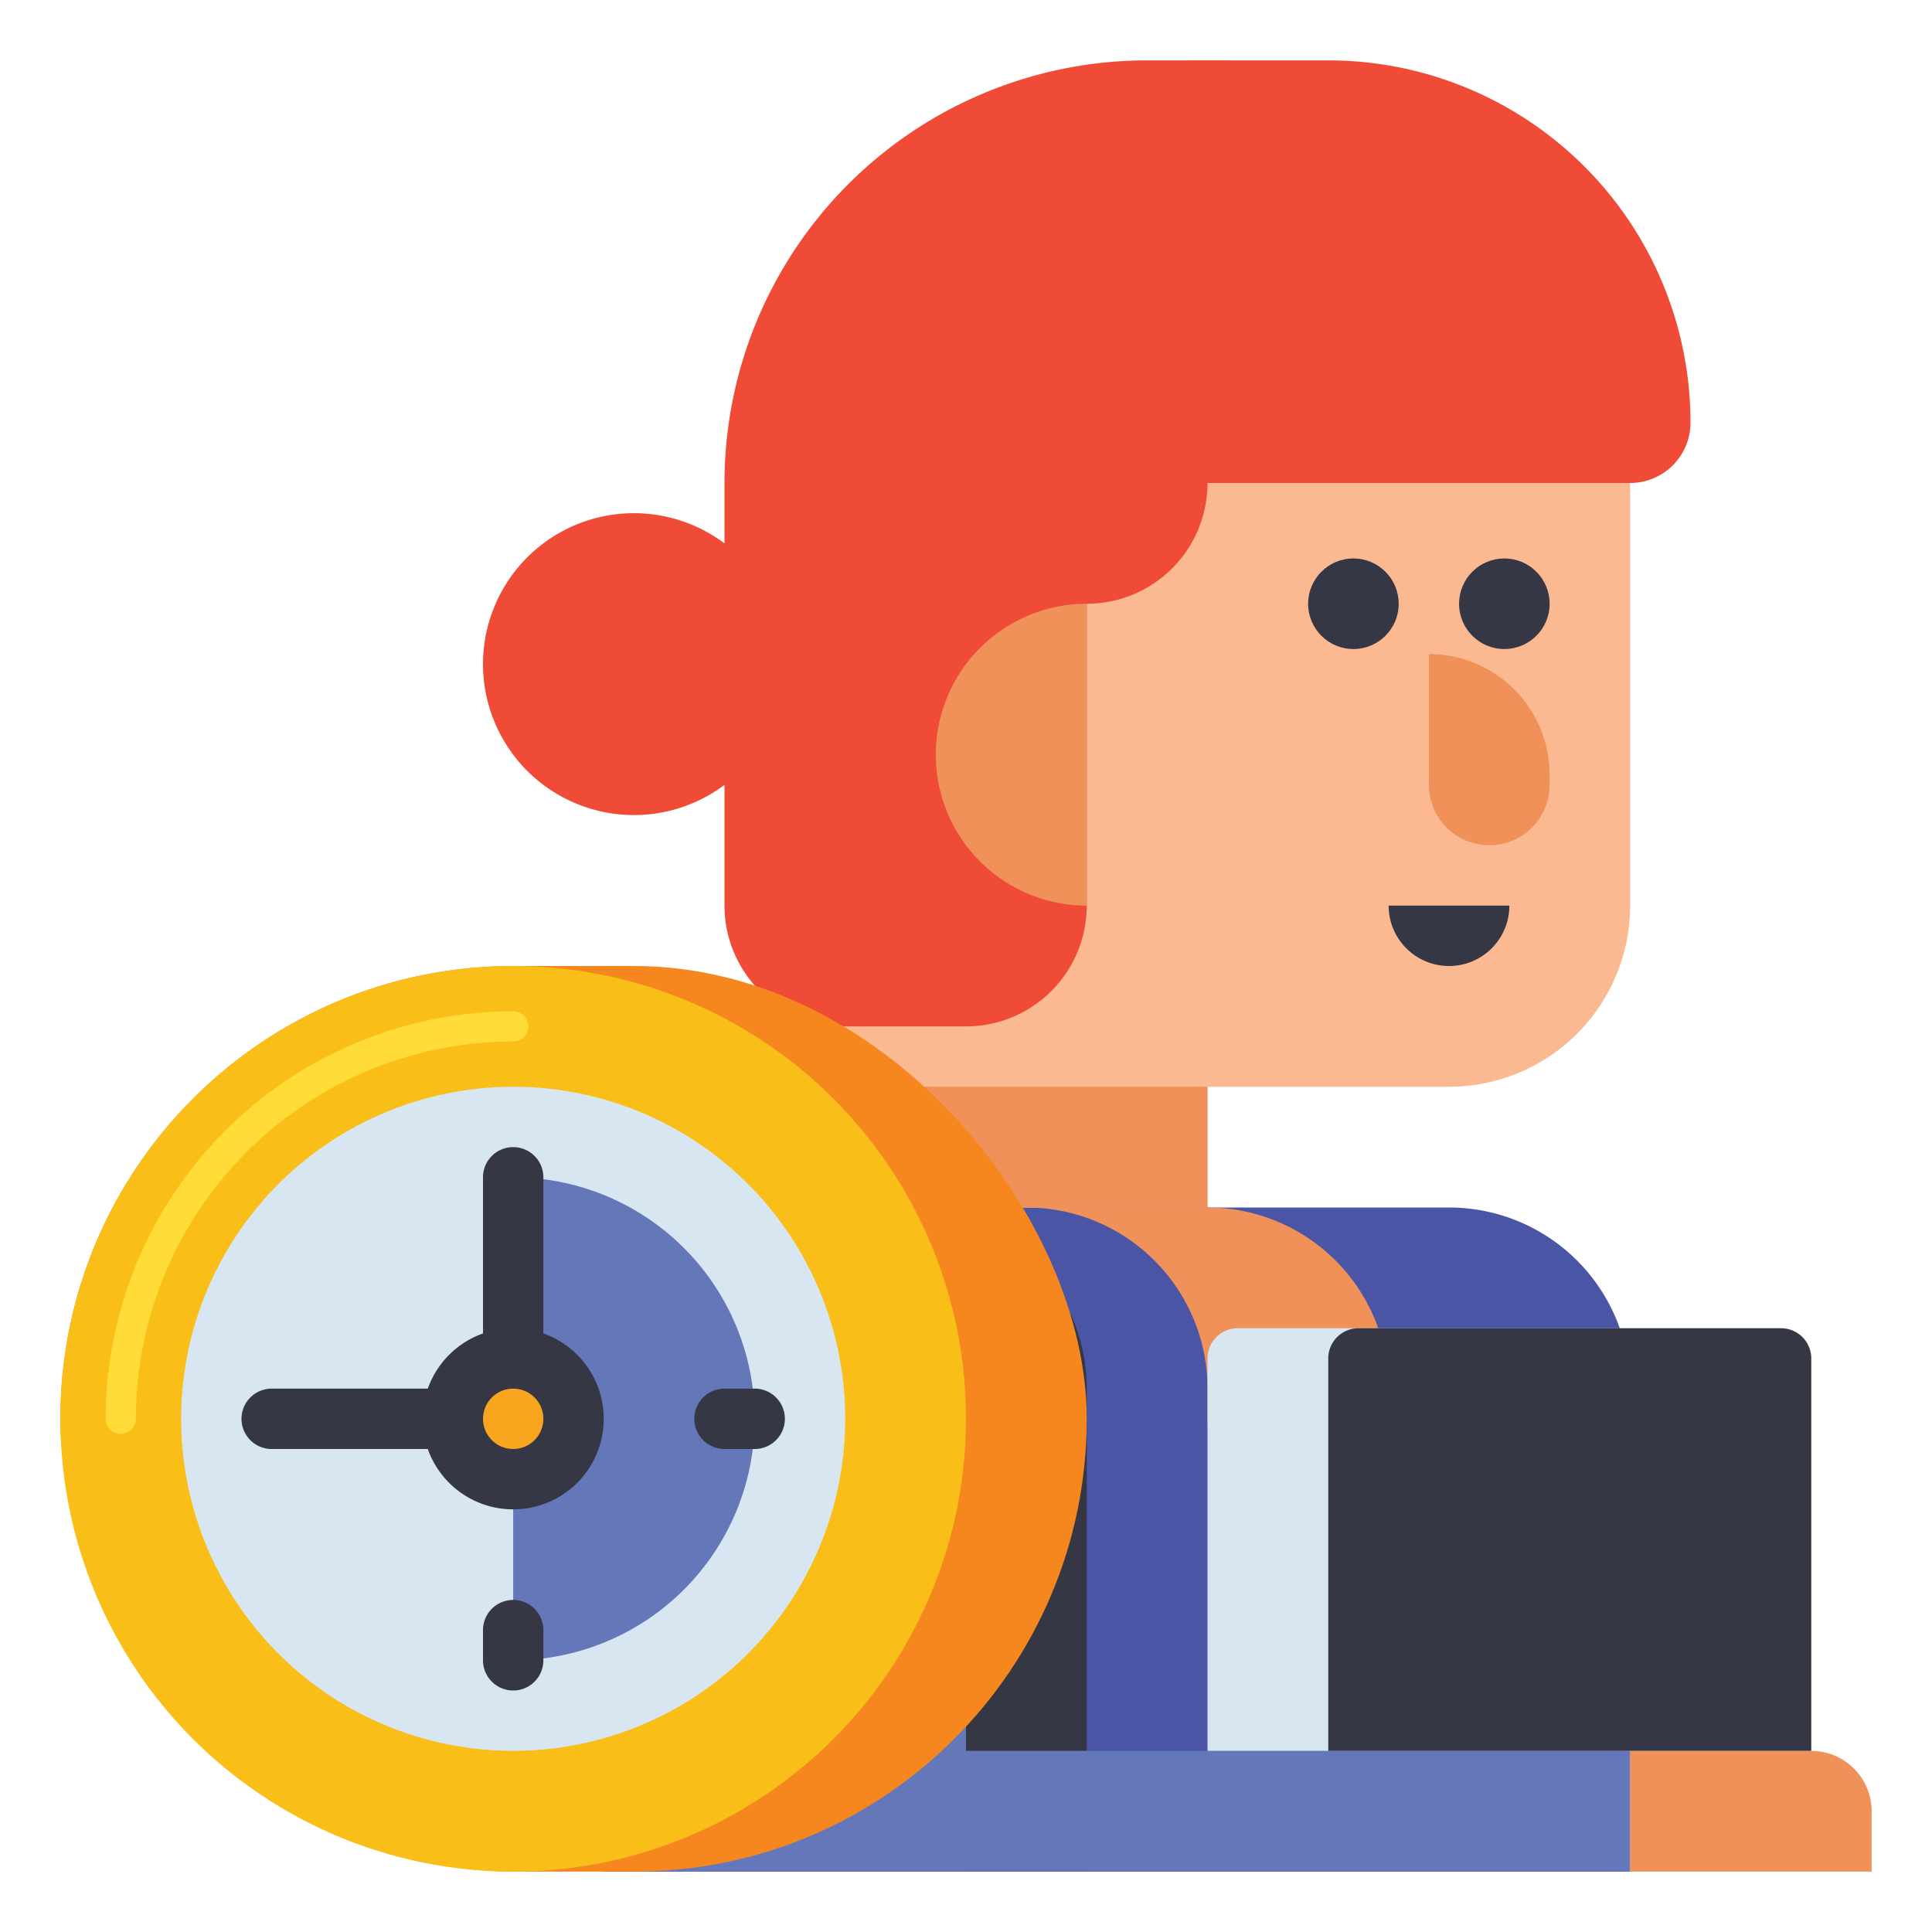 <?xml version="1.0" encoding="UTF-8"?> <svg xmlns="http://www.w3.org/2000/svg" height="512" viewBox="0 0 512 512" width="512"> <path d="m320 16a112 112 0 0 0 -112 112v192h112v-32h64a48 48 0 0 0 48-48v-112a112 112 0 0 0 -112-112z" fill="#fab991"></path> <path d="m208 320h176a48 48 0 0 1 48 48v128a0 0 0 0 1 0 0h-272a0 0 0 0 1 0 0v-128a48 48 0 0 1 48-48z" fill="#4b55a5"></path> <path d="m240 320h-32a48 48 0 0 1 48 48v128h32v-128a48 48 0 0 0 -48-48z" fill="#353744"></path> <path d="m240 288h80a0 0 0 0 1 0 0v32a0 0 0 0 1 0 0h-112a0 0 0 0 1 0 0 32 32 0 0 1 32-32z" fill="#f0915a"></path> <path d="m352 16h-48a112 112 0 0 0 -112 112v16a40 40 0 1 0 0 64v32a32 32 0 0 0 32 32h32a32 32 0 0 0 32-32v-80a32 32 0 0 0 32-32h112a16 16 0 0 0 16-16 96 96 0 0 0 -96-96z" fill="#f04b37"></path> <path d="m288 160v80a40 40 0 0 1 0-80z" fill="#f0915a"></path> <circle cx="358.667" cy="160" fill="#353744" r="12"></circle> <circle cx="398.667" cy="160" fill="#353744" r="12"></circle> <path d="m378.667 173.333a32 32 0 0 1 32 32v2.667a16 16 0 0 1 -16 16 16 16 0 0 1 -16-16v-34.667a0 0 0 0 1 0 0z" fill="#f0915a"></path> <path d="m272 320a48 48 0 0 1 48 48v8a24 24 0 0 0 24 24 24 24 0 0 0 24-24v-8a48 48 0 0 0 -48-48z" fill="#f0915a"></path> <path d="m256 464v-96a48 48 0 0 0 -48-48 48 48 0 0 0 -48 48v128h272v-32z" fill="#6478b9"></path> <path d="m368 240h32a0 0 0 0 1 0 0 16 16 0 0 1 -16 16 16 16 0 0 1 -16-16 0 0 0 0 1 0 0z" fill="#353744"></path> <path d="m432 464h48a16 16 0 0 1 16 16v16a0 0 0 0 1 0 0h-64a0 0 0 0 1 0 0v-32a0 0 0 0 1 0 0z" fill="#f0915a"></path> <path d="m328 352h144a8 8 0 0 1 8 8v104a0 0 0 0 1 0 0h-160a0 0 0 0 1 0 0v-104a8 8 0 0 1 8-8z" fill="#d7e6f0"></path> <path d="m360 352h112a8 8 0 0 1 8 8v104a0 0 0 0 1 0 0h-128a0 0 0 0 1 0 0v-104a8 8 0 0 1 8-8z" fill="#353744"></path> <rect fill="#f5871e" height="240" rx="120" width="272" x="16" y="256"></rect> <circle cx="136" cy="376" fill="#fabe19" r="120"></circle> <path d="m32 380a4 4 0 0 1 -4-4 108.122 108.122 0 0 1 108-108 4 4 0 0 1 0 8 100.113 100.113 0 0 0 -100 100 4 4 0 0 1 -4 4z" fill="#ffdc37"></path> <circle cx="136" cy="376" fill="#d7e6f0" r="88"></circle> <path d="m136 312v128a64 64 0 0 0 0-128z" fill="#6478b9"></path> <g fill="#353744"> <path d="m144 353.371v-41.371a8 8 0 0 0 -16 0v41.371a24.058 24.058 0 0 0 -14.629 14.629h-41.371a8 8 0 0 0 0 16h41.371a24 24 0 1 0 30.629-30.629z"></path> <path d="m136 424a8 8 0 0 0 -8 8v8a8 8 0 0 0 16 0v-8a8 8 0 0 0 -8-8z"></path> <path d="m200 368h-8a8 8 0 0 0 0 16h8a8 8 0 0 0 0-16z"></path> </g> <circle cx="136" cy="376" fill="#faa51e" r="8"></circle> </svg> 